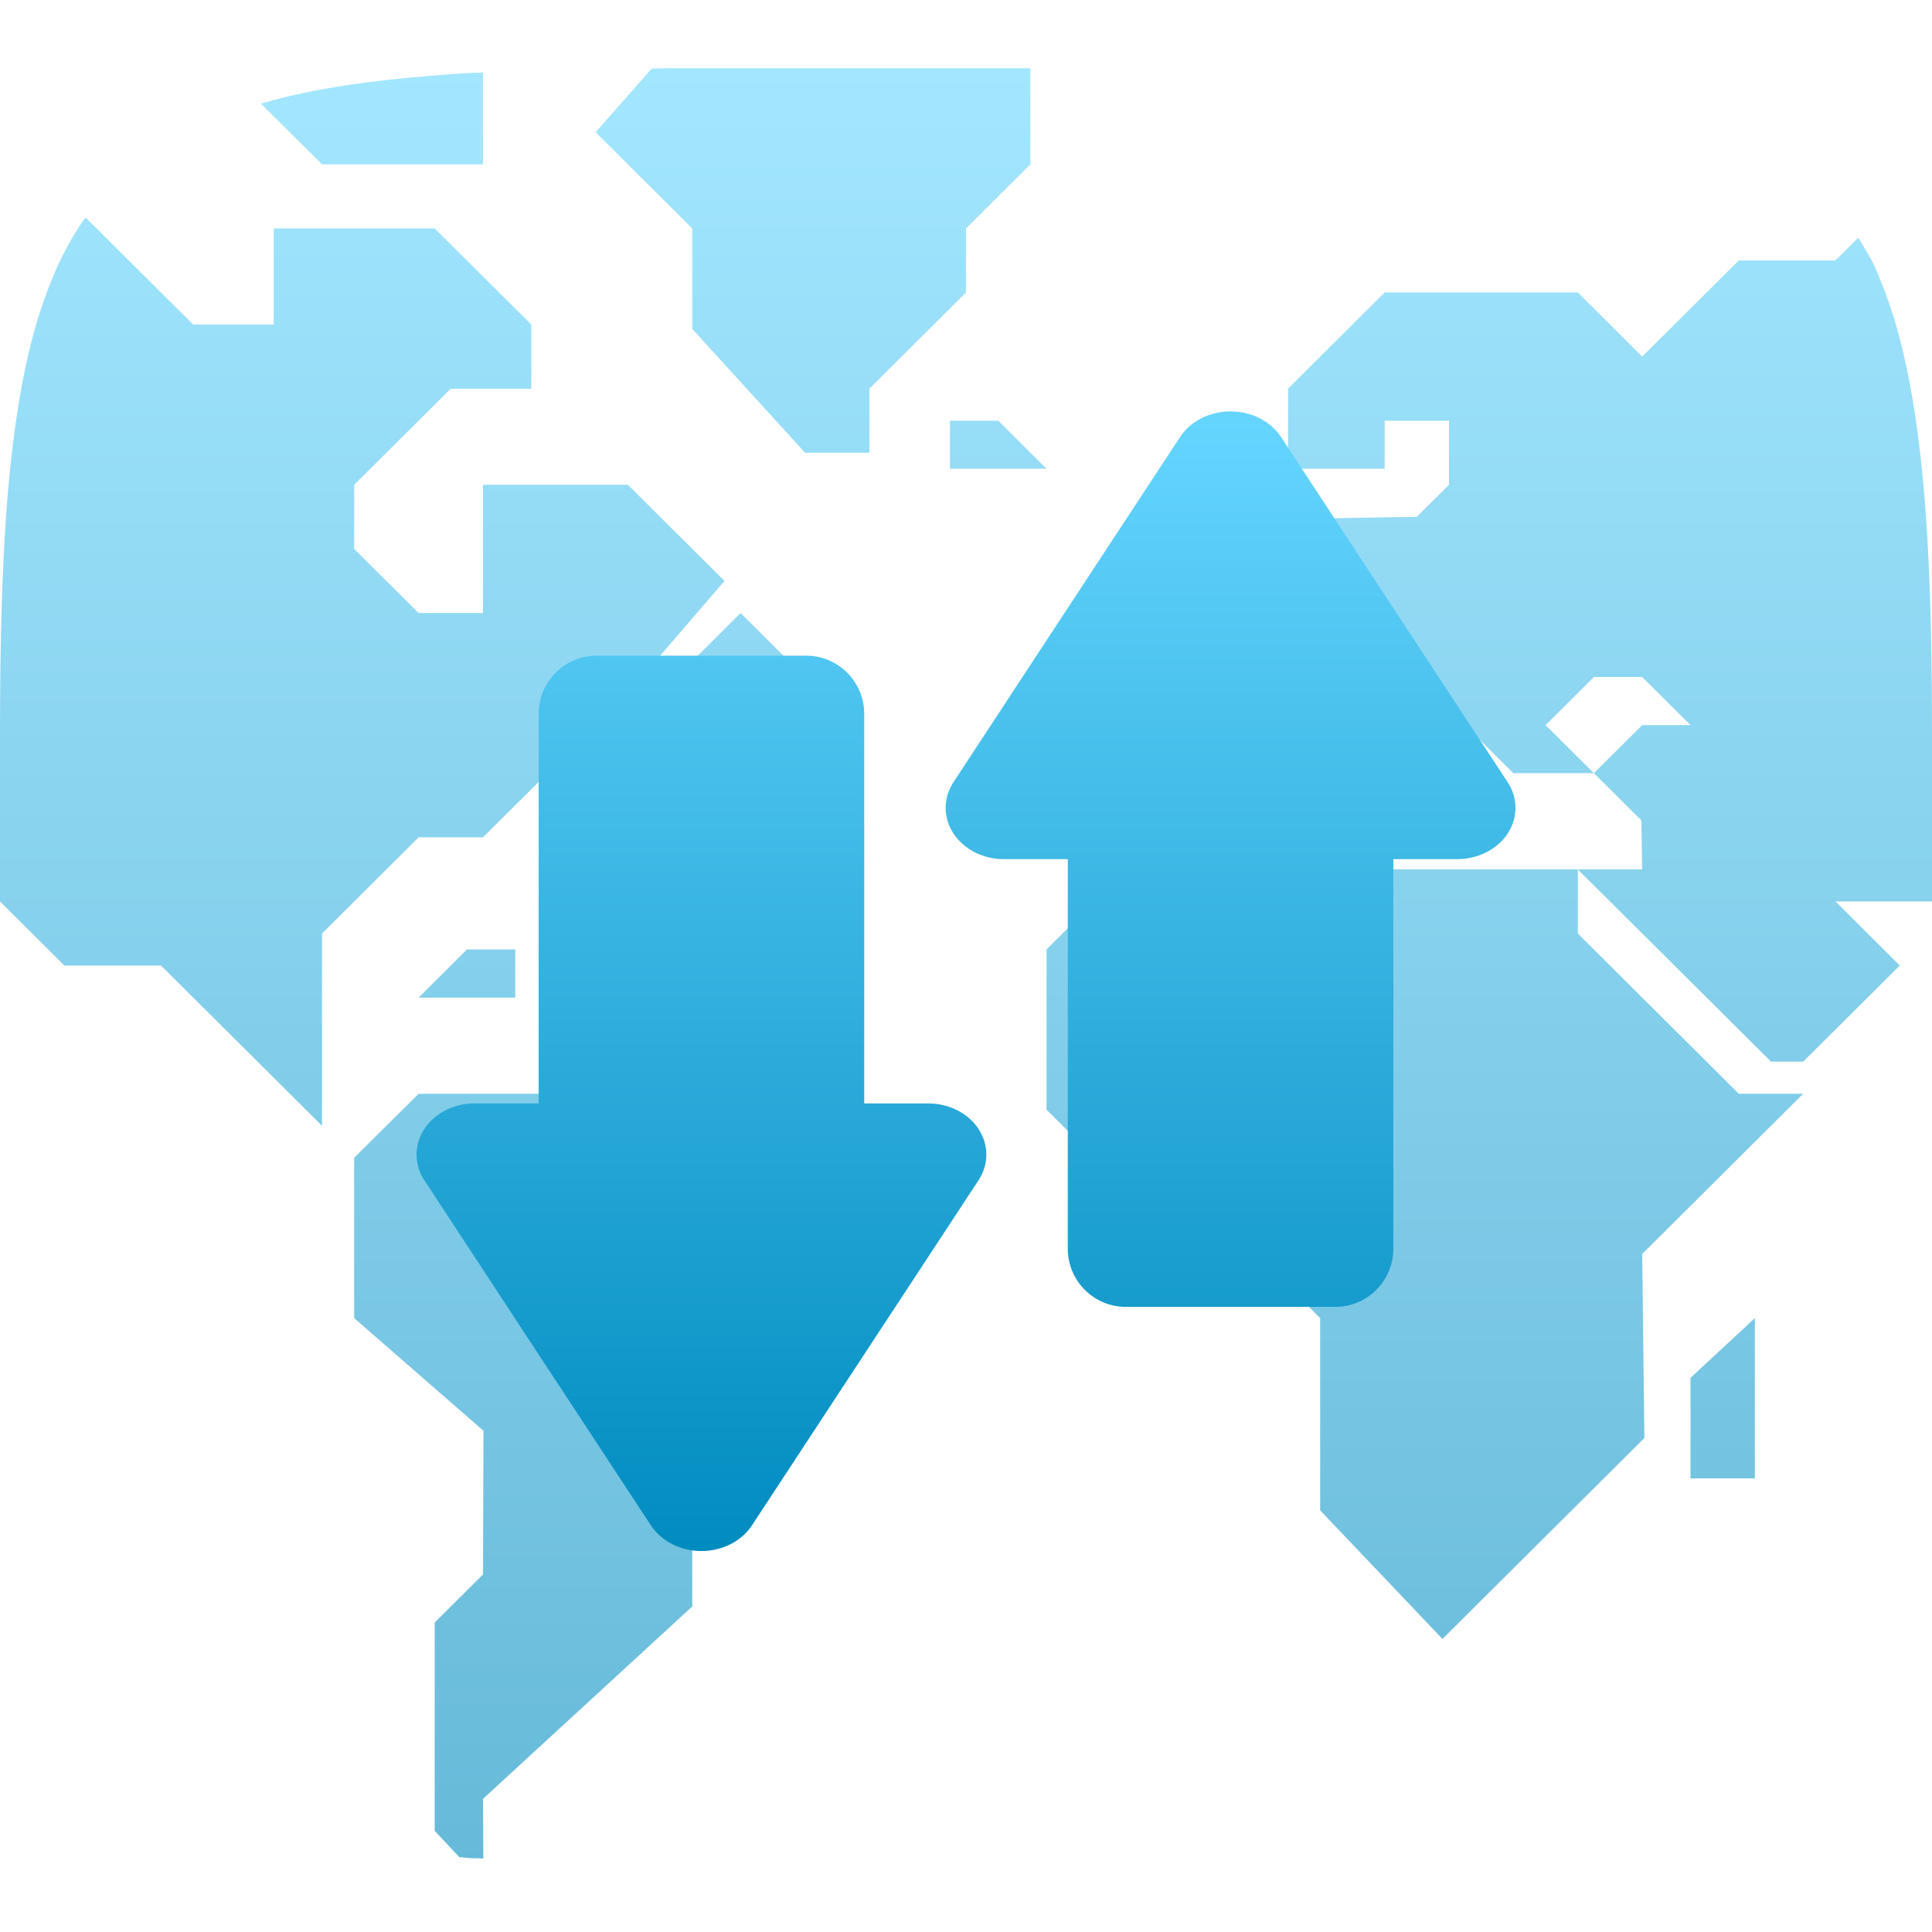 <svg xmlns="http://www.w3.org/2000/svg" width="16" height="16" version="1.1">
 <defs>
   <style id="current-color-scheme" type="text/css">
   .ColorScheme-Text { color: #d3dae3; } .ColorScheme-Highlight { color:#5294e2; }
  </style>
  <linearGradient id="arrongin" x1="0%" x2="0%" y1="0%" y2="100%">
   <stop offset="0%" style="stop-color:#dd9b44; stop-opacity:1"/>
   <stop offset="100%" style="stop-color:#ad6c16; stop-opacity:1"/>
  </linearGradient>
  <linearGradient id="aurora" x1="0%" x2="0%" y1="0%" y2="100%">
   <stop offset="0%" style="stop-color:#09D4DF; stop-opacity:1"/>
   <stop offset="100%" style="stop-color:#9269F4; stop-opacity:1"/>
  </linearGradient>
  <linearGradient id="cyberneon" x1="0%" x2="0%" y1="0%" y2="100%">
    <stop offset="0" style="stop-color:#0abdc6; stop-opacity:1"/>
    <stop offset="1" style="stop-color:#ea00d9; stop-opacity:1"/>
  </linearGradient>
  <linearGradient id="fitdance" x1="0%" x2="0%" y1="0%" y2="100%">
   <stop offset="0%" style="stop-color:#1AD6AB; stop-opacity:1"/>
   <stop offset="100%" style="stop-color:#329DB6; stop-opacity:1"/>
  </linearGradient>
  <linearGradient id="oomox" x1="0%" x2="0%" y1="0%" y2="100%">
   <stop offset="0%" style="stop-color:#66D6FF; stop-opacity:1"/>
   <stop offset="100%" style="stop-color:#008bbf; stop-opacity:1"/>
  </linearGradient>
  <linearGradient id="rainblue" x1="0%" x2="0%" y1="0%" y2="100%">
   <stop offset="0%" style="stop-color:#00F260; stop-opacity:1"/>
   <stop offset="100%" style="stop-color:#0575E6; stop-opacity:1"/>
  </linearGradient>
  <linearGradient id="sunrise" x1="0%" x2="0%" y1="0%" y2="100%">
   <stop offset="0%" style="stop-color: #FF8501; stop-opacity:1"/>
   <stop offset="100%" style="stop-color: #FFCB01; stop-opacity:1"/>
  </linearGradient>
  <linearGradient id="telinkrin" x1="0%" x2="0%" y1="0%" y2="100%">
   <stop offset="0%" style="stop-color: #b2ced6; stop-opacity:1"/>
   <stop offset="100%" style="stop-color: #6da5b7; stop-opacity:1"/>
  </linearGradient>
  <linearGradient id="60spsycho" x1="0%" x2="0%" y1="0%" y2="100%">
   <stop offset="0%" style="stop-color: #df5940; stop-opacity:1"/>
   <stop offset="25%" style="stop-color: #d8d15f; stop-opacity:1"/>
   <stop offset="50%" style="stop-color: #e9882a; stop-opacity:1"/>
   <stop offset="100%" style="stop-color: #279362; stop-opacity:1"/>
  </linearGradient>
  <linearGradient id="90ssummer" x1="0%" x2="0%" y1="0%" y2="100%">
   <stop offset="0%" style="stop-color: #f618c7; stop-opacity:1"/>
   <stop offset="20%" style="stop-color: #94ffab; stop-opacity:1"/>
   <stop offset="50%" style="stop-color: #fbfd54; stop-opacity:1"/>
   <stop offset="100%" style="stop-color: #0f83ae; stop-opacity:1"/>
  </linearGradient>
 </defs>
 <path fill="url(#oomox)" class="ColorScheme-Text" opacity="0.6" fill-rule="evenodd" d="m 3.804,15.38 c 0.036,0.003 0.067,0.007 0.103,0.009 0.028,0.001 0.067,0 0.096,0.002 L 4,14.897 5.733,13.304 v -0.531 l 0.8,-0.796 v -0.398 l 0.4,-0.398 V 10.119 L 6.4,9.588 H 5.333 L 4.8,9.058 H 3.467 l -0.534,0.53 v 1.328 L 4.004,11.849 4,13.039 3.6,13.437 v 1.725 l 0.204,0.218 v 0 0 0 0 z M 6.133,5.077 5.733,5.475 h 0.4 L 6.267,5.607 H 6.4 L 6.533,5.475 6.133,5.077 v 0 0 0 0 z M 11.2,6.934 H 9.6 L 8.667,7.863 V 9.19 l 0.666,0.664 h 0.934 l 0.4,0.398 v 0.398 l 0.266,0.266 v 1.592 l 1.013,1.065 1.672,-1.664 L 13.6,10.385 14.933,9.058 H 14.4 L 13.067,7.731 V 7.2 h -1.6 L 11.2,6.934 v 0 0 0 z M 16,7.465 V 6.068 C 16,5.466 15.989,4.928 15.961,4.448 15.947,4.209 15.928,3.983 15.904,3.771 15.88,3.56 15.851,3.362 15.816,3.176 15.781,2.991 15.74,2.818 15.692,2.657 15.643,2.497 15.588,2.348 15.526,2.21 15.486,2.122 15.437,2.047 15.39,1.968 L 15.2,2.157 H 14.4 L 13.6,2.953 13.067,2.422 h -1.6 l -0.8,0.797 v 0.663 h 0.8 V 3.484 H 12 v 0.531 l -0.267,0.265 -1.066,0.018 -0.4,0.38 H 9.733 v 0.531 l -0.4,0.398 v 0.796 h 0.8 l 0.534,-0.53 H 11.2 v 0.265 l 0.533,0.531 H 12 V 6.403 L 11.467,5.873 H 12 l 0.533,0.53 H 13.2 L 12.8,6.005 13.2,5.607 h 0.4 L 14,6.005 H 13.6 L 13.2,6.403 13.593,6.794 13.6,7.2 h -0.533 l 1.6,1.592 h 0.266 L 15.2,8.527 15.733,7.996 15.2,7.465 H 16 v 0 0 z M 9.867,4.413 V 4.015 l 0.4,-0.398 v 0.796 h -0.4 v 0 z M 14,12.243 v -0.832 l 0.533,-0.495 v 1.327 H 14 Z M 8.533,0.565 H 5.535 c -0.051,0 -0.087,0.003 -0.138,0.003 l -0.464,0.527 0.8,0.797 V 2.724 L 6.667,3.749 H 7.2 V 3.219 L 8,2.422 V 1.892 L 8.533,1.361 Z M 7.867,3.484 h 0.4 l 0.4,0.398 h -0.8 z m -3.6,4.379 h -0.4 l -0.4,0.399 h 0.8 z M 0.71,1.802 C 0.703,1.812 0.694,1.819 0.687,1.829 0.608,1.946 0.537,2.072 0.474,2.21 0.412,2.348 0.357,2.497 0.308,2.657 0.26,2.818 0.219,2.991 0.184,3.176 0.149,3.362 0.12,3.56 0.096,3.771 0.072,3.983 0.053,4.209 0.039,4.448 0.011,4.928 0,5.466 0,6.068 v 1.397 l 0.533,0.531 h 0.8 L 2.667,9.323 V 7.731 l 0.8,-0.797 H 4 L 4.8,6.138 H 5.6 L 5.2,5.74 6,4.811 5.2,4.015 H 4 V 5.077 H 3.467 L 2.933,4.546 V 4.015 l 0.8,-0.796 H 4.4 V 2.688 L 3.6,1.892 H 2.267 V 2.688 H 1.6 Z M 4,0.601 C 3.972,0.603 3.935,0.602 3.907,0.603 3.666,0.618 3.439,0.636 3.226,0.66 3.013,0.683 2.814,0.712 2.627,0.747 2.461,0.778 2.308,0.816 2.161,0.858 L 2.667,1.361 H 4 Z"/>
 <path fill="url(#oomox)" class="ColorScheme-Text" fill-rule="evenodd" d="M 8.843 7.115 L 8.843 10.341 C 8.843 10.607 9.058 10.823 9.324 10.823 L 11.058 10.823 C 11.324 10.823 11.539 10.607 11.539 10.341 L 11.539 7.115 L 12.068 7.115 C 12.24 7.115 12.4 7.034 12.486 6.903 C 12.572 6.771 12.572 6.609 12.486 6.478 L 11.547 5.049 L 10.609 3.619 C 10.523 3.488 10.363 3.407 10.191 3.407 C 10.018 3.407 9.859 3.488 9.773 3.619 L 8.834 5.049 L 7.896 6.478 C 7.856 6.539 7.834 6.608 7.832 6.678 C 7.828 6.793 7.877 6.904 7.968 6.986 C 8.059 7.069 8.184 7.115 8.314 7.115 L 8.843 7.115 Z M 4.461 9.138 L 4.461 5.911 C 4.461 5.645 4.676 5.43 4.942 5.43 L 6.676 5.43 C 6.941 5.43 7.157 5.645 7.157 5.911 L 7.157 9.138 L 7.686 9.138 C 7.858 9.138 8.018 9.218 8.104 9.35 C 8.19 9.481 8.19 9.643 8.104 9.774 L 7.165 11.204 L 6.227 12.633 C 6.141 12.764 5.981 12.845 5.809 12.845 C 5.636 12.845 5.477 12.764 5.391 12.633 L 4.452 11.204 L 3.514 9.774 C 3.474 9.714 3.452 9.645 3.45 9.575 C 3.446 9.46 3.495 9.349 3.586 9.266 C 3.677 9.184 3.802 9.137 3.932 9.138 L 4.461 9.138 Z"/>
</svg>
